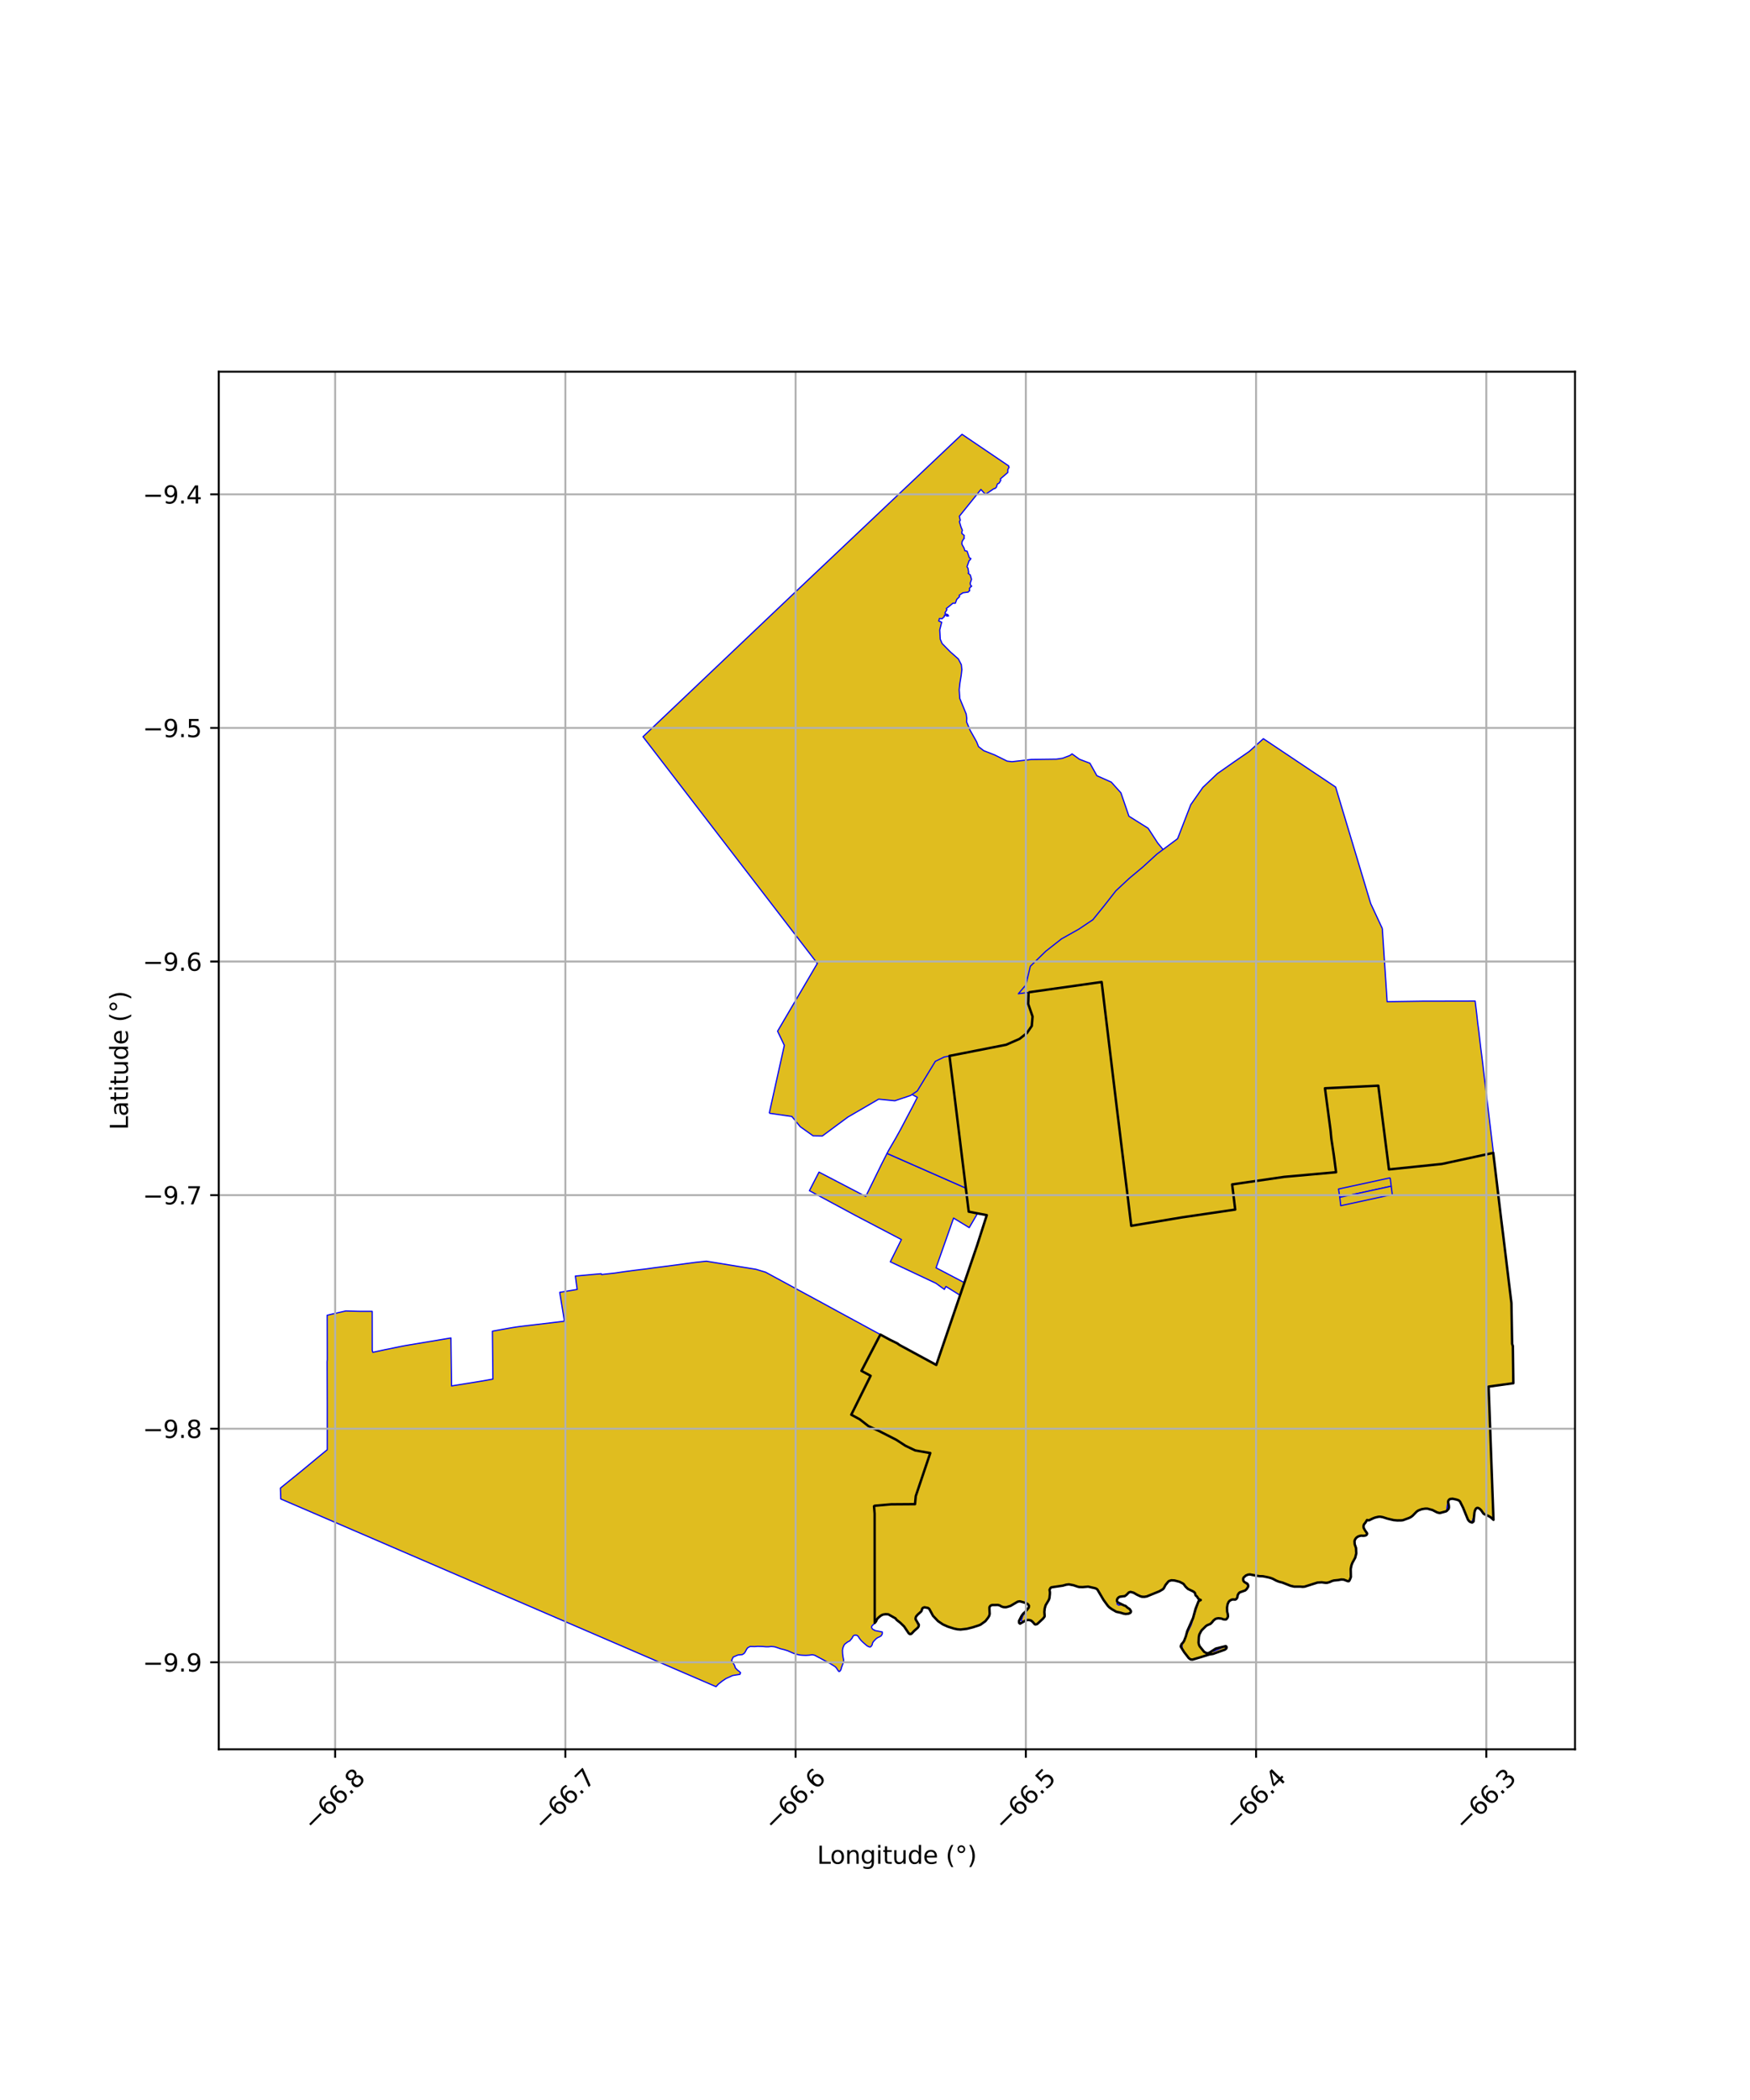 <?xml version="1.0" encoding="utf-8" standalone="no"?>
<!DOCTYPE svg PUBLIC "-//W3C//DTD SVG 1.1//EN"
  "http://www.w3.org/Graphics/SVG/1.1/DTD/svg11.dtd">
<svg xmlns:xlink="http://www.w3.org/1999/xlink" width="720pt" height="864pt" viewBox="0 0 720 864" xmlns="http://www.w3.org/2000/svg" version="1.1">
 <defs>
  <style type="text/css">*{stroke-linejoin: round; stroke-linecap: butt}</style>
 </defs>
 <g id="figure_1">
  <g id="patch_1">
   <path d="M 0 864 
L 720 864 
L 720 0 
L 0 0 
z
" style="fill: #ffffff"/>
  </g>
  <g id="axes_1">
   <g id="patch_2">
    <path d="M 90 719.711 
L 648 719.711 
L 648 152.929 
L 90 152.929 
z
" style="fill: #ffffff"/>
   </g>
   <g id="PatchCollection_1">
    <path d="M 359.645 670.769 
L 362.99 671.435 
L 363.022 672.111 
L 362.899 672.44 
L 362.554 673.017 
L 361.957 673.393 
L 361.131 673.766 
L 360.496 674.191 
L 359.494 675.219 
L 359.184 675.64 
L 358.934 676.158 
L 358.888 676.577 
L 358.561 677.172 
L 358.298 677.469 
L 357.98 677.632 
L 357.342 677.466 
L 356.726 677.139 
L 355.229 675.851 
L 354.33 674.993 
L 353.518 673.962 
L 353.158 673.341 
L 352.805 672.988 
L 352.488 672.81 
L 351.982 672.718 
L 351.464 672.805 
L 351.134 673.005 
L 350.939 673.233 
L 350.463 674.131 
L 349.949 674.686 
L 349.668 675.094 
L 348.722 675.557 
L 347.526 676.476 
L 347.204 676.98 
L 346.794 677.979 
L 346.618 678.938 
L 346.667 680.407 
L 346.882 681.955 
L 347.112 683.071 
L 347.086 683.682 
L 346.213 686.073 
L 346.007 686.886 
L 345.643 687.476 
L 345.289 687.724 
L 345.191 687.717 
L 344.963 687.531 
L 344.053 686.166 
L 343.514 685.649 
L 341.434 684.363 
L 335.18 681.015 
L 334.202 680.804 
L 332.976 680.974 
L 331.569 681.059 
L 330.452 681.024 
L 329.23 680.934 
L 327.966 680.68 
L 326.566 680.26 
L 324.044 679.156 
L 322.527 678.694 
L 321.134 678.361 
L 319.181 677.677 
L 318.468 677.506 
L 317.312 677.405 
L 316.1 677.532 
L 315.139 677.531 
L 313.643 677.402 
L 311.73 677.354 
L 310.512 677.453 
L 308.576 677.413 
L 307.592 677.968 
L 307.264 678.417 
L 306.994 678.879 
L 306.71 679.461 
L 306.359 680.001 
L 306.063 680.333 
L 306.033 680.35 
L 305.984 680.382 
L 305.387 680.748 
L 303.643 680.9 
L 302.523 681.382 
L 301.669 681.754 
L 300.984 683.148 
L 302.207 685.153 
L 302.536 686.195 
L 303.366 687.083 
L 304.152 687.68 
L 304.68 688.193 
L 304.428 688.874 
L 301.413 689.369 
L 298.682 690.605 
L 297.105 691.672 
L 295.541 692.921 
L 294.606 693.948 
L 293.477 693.461 
L 124.217 620.462 
L 115.517 616.716 
L 115.364 612.24 
L 123.886 605.335 
L 130.292 600.025 
L 134.638 596.465 
L 134.638 578.465 
L 134.582 560.197 
L 134.651 559.381 
L 134.609 541.127 
L 138.074 540.323 
L 142.248 539.358 
L 147.556 539.509 
L 153.128 539.526 
L 153.153 555.611 
L 153.41 556.385 
L 157.945 555.396 
L 165.18 553.916 
L 166.519 553.662 
L 168.53 553.316 
L 185.529 550.475 
L 185.785 570.219 
L 190.03 569.536 
L 194.271 568.849 
L 198.552 568.154 
L 202.801 567.398 
L 202.588 547.691 
L 209.799 546.39 
L 211.128 546.17 
L 212.459 545.964 
L 213.825 545.776 
L 214.508 545.691 
L 232.1 543.602 
L 232.087 542.769 
L 230.292 531.703 
L 237.478 530.505 
L 236.723 525.01 
L 247.332 524.042 
L 247.503 524.39 
L 248.734 524.24 
L 253.066 523.76 
L 256.927 523.196 
L 261.589 522.583 
L 265.849 522.069 
L 269.631 521.545 
L 273.479 521.058 
L 286.266 519.356 
L 290.601 518.894 
L 303.802 521.059 
L 310.997 522.213 
L 314.933 523.402 
L 315.139 523.499 
L 328.362 530.678 
L 332.064 532.683 
L 335.851 534.733 
L 339.845 536.905 
L 341.743 537.945 
L 343.633 538.971 
L 345.556 540.021 
L 349.324 542.063 
L 351.217 543.091 
L 354.858 545.07 
L 358.616 547.115 
L 362.278 549.093 
L 354.492 564.036 
L 358.27 566.054 
L 357.903 566.817 
L 350.308 582.062 
L 353.806 583.963 
L 357.368 586.751 
L 361.653 588.738 
L 365.338 590.613 
L 368.845 592.401 
L 372.6 594.845 
L 376.593 596.755 
L 382.808 597.837 
L 376.845 615.539 
L 376.536 618.861 
L 366.777 618.93 
L 359.909 619.528 
L 359.666 619.73 
L 359.92 622.721 
L 359.921 626.206 
L 359.919 629.671 
L 359.918 633.165 
L 359.919 636.673 
L 359.92 640.142 
L 359.917 643.574 
L 359.919 647.056 
L 359.917 650.537 
L 359.952 666.948 
L 359.953 667.755 
L 358.716 668.981 
L 358.594 669.405 
L 358.69 669.845 
L 359.022 670.274 
L 359.46 670.546 
L 359.726 670.595 
L 359.645 670.769 
" clip-path="url(#p378b30934a)" style="fill: #e0bd1f; stroke: #0000ff; stroke-width: 0.5"/>
    <path d="M 364.948 474.545 
L 397.45 488.859 
L 397.891 492.419 
L 398.228 495.166 
L 398.634 498.528 
L 402.202 499.216 
L 398.768 505.078 
L 392.33 501.155 
L 385.121 521.615 
L 396.779 527.72 
L 395.127 532.991 
L 389.188 529.292 
L 388.538 530.487 
L 385.039 527.963 
L 366.3 519.139 
L 366.516 518.716 
L 370.855 509.982 
L 352.147 500.182 
L 352.147 500.182 
L 333.016 489.883 
L 335.037 485.964 
L 336.959 482.242 
L 356.185 492.256 
L 362.719 478.937 
L 364.948 474.545 
" clip-path="url(#p378b30934a)" style="fill: #e0bd1f; stroke: #0000ff; stroke-width: 0.5"/>
    <path d="M 369.617 419.809 
L 389.84 427.412 
L 389.856 427.57 
L 390.1 429.553 
L 390.588 433.436 
L 390.961 436.431 
L 391.062 437.256 
L 391.415 440.089 
L 391.859 443.657 
L 392.176 446.167 
L 392.243 446.73 
L 392.616 449.599 
L 392.993 452.727 
L 393.415 456.037 
L 393.825 459.203 
L 394.229 462.708 
L 394.599 465.694 
L 395.015 469.063 
L 395.431 472.41 
L 395.841 475.765 
L 396.27 479.226 
L 396.698 482.696 
L 397.017 485.33 
L 397.316 487.765 
L 397.45 488.859 
L 364.948 474.545 
L 365.455 473.551 
L 368.524 468.28 
L 370.564 464.604 
L 373.409 459.183 
L 375.366 455.492 
L 377.421 451.465 
L 374.596 449.997 
L 358.361 441.552 
L 359.139 439.906 
L 364.016 430.673 
L 369.617 419.809 
" clip-path="url(#p378b30934a)" style="fill: #e0bd1f; stroke: #0000ff; stroke-width: 0.5"/>
    <path d="M 316.496 458.009 
L 322.695 430.085 
L 319.916 424.26 
L 336.276 396.372 
L 304.321 354.835 
L 264.546 303.108 
L 327.437 243.375 
L 327.632 243.191 
L 347.412 224.482 
L 360.439 212.154 
L 360.675 211.93 
L 395.809 178.692 
L 415.01 191.7 
L 415.011 191.699 
L 414.94 191.798 
L 415.175 192.229 
L 414.631 193.198 
L 414.637 194.391 
L 411.592 197.028 
L 411.749 197.601 
L 411.067 198.767 
L 410.364 199.112 
L 409.92 200.495 
L 409.418 200.95 
L 408.824 201.115 
L 405.438 203.406 
L 405.27 203.221 
L 403.577 201.383 
L 396.123 210.643 
L 394.701 212.411 
L 395.093 214.046 
L 394.721 214.592 
L 395.373 216.772 
L 395.956 218.22 
L 395.767 218.658 
L 395.713 219.464 
L 396.732 220.32 
L 396.635 221.092 
L 396.745 221.474 
L 396.407 221.813 
L 395.827 222.826 
L 395.737 223.854 
L 396.669 225.578 
L 396.967 226.571 
L 397.88 226.771 
L 398.82 229.479 
L 399.453 229.819 
L 399.148 230.339 
L 398.76 230.601 
L 397.832 233.176 
L 398.253 233.783 
L 398.553 235.545 
L 398.319 235.833 
L 399.204 236.564 
L 399.707 238.334 
L 399.187 239.921 
L 399.294 240.698 
L 399.777 241.174 
L 399.145 241.674 
L 398.843 242.213 
L 398.963 243.089 
L 398.664 243.186 
L 398.381 243.596 
L 396.176 243.897 
L 394.654 244.907 
L 394.786 245.467 
L 393.643 246.604 
L 393.049 248.19 
L 392.09 248.157 
L 389.332 250.392 
L 389.58 250.815 
L 388.823 252.101 
L 388.908 252.543 
L 389.898 252.856 
L 390.262 253.405 
L 389.565 253.495 
L 389.255 253.217 
L 388.598 253.056 
L 388.474 253.81 
L 388.133 253.98 
L 387.667 254.542 
L 386.514 254.466 
L 386.238 255.492 
L 387.44 255.986 
L 386.643 259.153 
L 386.852 262.976 
L 387.593 264.746 
L 390.974 268.18 
L 394.305 271.124 
L 395.522 273.472 
L 395.733 275.52 
L 395.476 277.817 
L 394.952 281.003 
L 394.648 283.793 
L 394.893 287.382 
L 397.519 293.768 
L 397.747 295.485 
L 397.673 296.998 
L 399.142 300.468 
L 401.809 305.212 
L 402.588 307.175 
L 404.724 308.843 
L 409.239 310.607 
L 414.355 313.138 
L 416.367 313.38 
L 424.375 312.466 
L 434.711 312.334 
L 437.144 311.973 
L 440.166 310.839 
L 441.068 310.176 
L 444.171 312.407 
L 448.419 314.01 
L 451.296 319.152 
L 457.208 321.785 
L 461.169 326.179 
L 464.475 335.814 
L 472.369 340.76 
L 476.329 346.856 
L 480.058 351.356 
L 476.604 354.314 
L 467.031 359.666 
L 460.017 368.519 
L 455.613 375.768 
L 434.14 391.24 
L 425.888 398.254 
L 423.4 404.697 
L 423.111 413.06 
L 424.897 418.239 
L 424.576 422.114 
L 422.586 425.033 
L 419.545 427.432 
L 414.055 429.848 
L 388.481 434.876 
L 384.822 436.662 
L 377.392 448.862 
L 374.608 450.731 
L 368.155 452.889 
L 361.506 452.233 
L 348.795 459.629 
L 338.359 467.361 
L 334.512 467.301 
L 329.241 463.553 
L 325.802 459.353 
L 316.496 458.009 
" clip-path="url(#p378b30934a)" style="fill: #e0bd1f; stroke: #0000ff; stroke-width: 0.5"/>
    <path d="M 605.844 625.655 
L 605.155 626.266 
L 604.974 626.212 
L 604.419 625.826 
L 603.937 625.18 
L 603.052 622.876 
L 601.948 620.302 
L 600.685 617.785 
L 600.275 617.382 
L 599.909 617.186 
L 598.881 616.876 
L 597.592 616.625 
L 596.914 616.635 
L 596.531 616.747 
L 596.102 617.121 
L 595.847 617.568 
L 595.79 618.057 
L 595.865 618.377 
L 595.584 618.531 
L 595.191 621.402 
L 595.002 621.755 
L 594.817 621.846 
L 592.89 622.44 
L 592.365 622.509 
L 591.677 622.401 
L 591.287 622.26 
L 589.371 621.275 
L 587.292 620.703 
L 586.43 620.691 
L 584.985 620.917 
L 584.22 621.151 
L 583.61 621.425 
L 582.881 621.894 
L 581.227 623.592 
L 580.563 624.105 
L 579.801 624.509 
L 577.923 625.251 
L 577.219 625.448 
L 576.348 625.544 
L 574.834 625.546 
L 573.336 625.408 
L 570.812 624.808 
L 568.877 624.19 
L 567.891 624.023 
L 567.18 624.036 
L 565.756 624.366 
L 564.99 624.66 
L 563.212 625.511 
L 562.437 625.383 
L 561.772 626.454 
L 561.165 627.2 
L 560.981 627.842 
L 561.04 628.589 
L 561.573 629.581 
L 562.188 630.36 
L 562.45 630.825 
L 562.464 631.111 
L 562.206 631.544 
L 561.67 631.796 
L 560.841 631.878 
L 560.081 631.807 
L 559.405 631.932 
L 558.705 632.191 
L 558.095 632.621 
L 557.74 633.027 
L 557.408 633.641 
L 557.285 634.104 
L 557.265 634.876 
L 557.36 635.34 
L 557.66 636.061 
L 557.897 636.886 
L 558.038 638.296 
L 558.048 638.695 
L 558.016 639.087 
L 557.575 640.87 
L 556.398 643.026 
L 556.011 644.051 
L 555.724 645.528 
L 555.787 648.832 
L 555.339 649.978 
L 555.009 650.513 
L 554.564 650.558 
L 553.449 650.07 
L 552.849 649.905 
L 551.807 649.857 
L 550.592 650.079 
L 548.771 650.263 
L 548.026 650.476 
L 547.018 650.92 
L 546.05 651.2 
L 545.219 651.197 
L 543.81 651.013 
L 542.709 651.031 
L 542.069 651.111 
L 538.398 652.262 
L 538.172 652.376 
L 535.207 652.797 
L 535.048 652.783 
L 532.715 652.783 
L 529.462 651.845 
L 527.663 651.127 
L 526.253 650.767 
L 525.148 650.342 
L 523.668 649.561 
L 522.78 649.222 
L 521.704 648.945 
L 519.62 648.529 
L 518.189 648.478 
L 516.833 648.295 
L 514.907 647.838 
L 514.245 647.759 
L 513.423 647.865 
L 512.608 648.2 
L 511.856 648.784 
L 511.665 649.042 
L 511.485 649.514 
L 511.506 650.199 
L 511.687 650.597 
L 512.095 650.97 
L 512.585 651.216 
L 512.81 651.695 
L 513.544 652.31 
L 513.537 652.797 
L 512.928 653.774 
L 512.307 654.348 
L 510.643 654.854 
L 510.124 655.128 
L 509.648 655.53 
L 509.237 656.269 
L 509.057 657.277 
L 508.691 657.841 
L 508.277 658.106 
L 507.183 658.067 
L 506.641 658.187 
L 505.895 658.627 
L 505.489 659.087 
L 505.078 660.003 
L 504.873 660.817 
L 504.831 661.389 
L 504.88 663.075 
L 505.147 664.028 
L 505.238 665.04 
L 505.052 665.574 
L 504.725 666.082 
L 504.532 666.231 
L 504.27 666.305 
L 503.456 666.272 
L 502.487 665.922 
L 501.311 665.793 
L 500.577 665.899 
L 499.963 666.14 
L 499.211 666.775 
L 498.691 667.444 
L 498.047 668.089 
L 496.615 668.694 
L 496.104 669.062 
L 495.25 669.854 
L 494.506 670.64 
L 494.179 671.08 
L 493.552 672.181 
L 493.437 672.497 
L 493.231 673.554 
L 493.11 675.267 
L 493.113 675.831 
L 493.27 676.633 
L 493.601 677.358 
L 494.52 678.492 
L 495.072 679.289 
L 495.407 679.6 
L 495.968 679.959 
L 496.395 680.127 
L 496.73 680.168 
L 497.488 680.021 
L 498.329 679.484 
L 499.466 679.32 
L 503.253 677.707 
L 504.308 677.644 
L 504.673 677.852 
L 504.485 678.311 
L 504.216 678.573 
L 503.933 678.726 
L 501.038 679.725 
L 499.765 680.27 
L 499.043 680.467 
L 497.627 680.676 
L 494.762 681.485 
L 494.07 681.79 
L 492.849 682.151 
L 492.17 682.43 
L 490.644 682.798 
L 489.834 682.734 
L 489.355 682.444 
L 488.528 681.454 
L 487.192 679.726 
L 486.951 679.362 
L 486.389 678.229 
L 486.31 676.234 
L 486.716 675.801 
L 487.168 675.114 
L 487.895 673.22 
L 488.031 672.722 
L 490.071 668.579 
L 493.182 658.744 
L 494.026 658.292 
L 493.182 657.921 
L 492.604 656.961 
L 492.365 656.727 
L 492.127 656.591 
L 492.104 656.546 
L 491.948 656.393 
L 491.834 656.21 
L 491.692 655.491 
L 491.286 655.009 
L 490.671 654.648 
L 489.286 654.055 
L 488.758 653.733 
L 488.258 653.314 
L 487.73 652.748 
L 487.014 651.763 
L 486.526 651.408 
L 485.281 650.782 
L 483.21 650.248 
L 481.952 650.182 
L 481.363 650.291 
L 480.987 650.46 
L 480.634 650.751 
L 479.896 651.572 
L 479.526 652.114 
L 479.236 652.769 
L 478.801 653.497 
L 478.351 653.919 
L 477.03 654.69 
L 472.41 656.647 
L 472.107 656.733 
L 470.554 656.94 
L 468.856 656.604 
L 467.845 656.14 
L 466.368 655.275 
L 465.631 655.033 
L 465.125 654.958 
L 464.763 655.021 
L 464.419 655.192 
L 463.502 656.145 
L 462.79 656.678 
L 460.744 656.933 
L 460.297 657.163 
L 459.839 657.602 
L 459.594 658.07 
L 459.533 658.65 
L 459.71 659.063 
L 459.833 659.16 
L 459.528 659.876 
L 460.259 660.413 
L 461.722 660.182 
L 462.525 660.548 
L 462.693 660.603 
L 463.728 661.295 
L 463.883 661.434 
L 464.759 661.989 
L 465.283 662.794 
L 465.306 663.181 
L 465.015 663.603 
L 464.28 663.925 
L 463.628 664.047 
L 463.092 664.036 
L 462.242 663.885 
L 461.004 663.501 
L 459.261 663.122 
L 457.395 662.034 
L 456.361 661.273 
L 455.769 660.648 
L 454.051 658.3 
L 453.284 656.941 
L 452.809 655.925 
L 452.082 654.691 
L 451.497 653.971 
L 450.997 653.602 
L 450.565 653.442 
L 447.676 652.779 
L 445.479 652.978 
L 444.049 652.947 
L 443.461 652.818 
L 441.645 652.205 
L 439.791 651.853 
L 438.719 651.973 
L 437.306 652.374 
L 436.109 652.55 
L 434.503 652.677 
L 433.283 652.886 
L 432.564 653.067 
L 432.216 653.327 
L 431.88 653.831 
L 431.807 654.075 
L 431.971 655.038 
L 431.964 655.785 
L 431.772 657.522 
L 431.484 658.298 
L 430.992 659.145 
L 430.508 659.796 
L 430.194 660.461 
L 429.822 661.797 
L 429.683 663.197 
L 429.79 664.144 
L 429.792 664.902 
L 429.726 665.166 
L 429.13 665.953 
L 427.994 666.988 
L 427.087 667.953 
L 426.754 668.157 
L 426.115 668.357 
L 425.837 668.316 
L 425.623 668.164 
L 425.002 667.421 
L 424.346 666.835 
L 423.935 666.65 
L 423.29 666.516 
L 422.691 666.528 
L 421.905 666.746 
L 420.882 667.335 
L 420.165 666.707 
L 420.874 664.67 
L 422.906 662.129 
L 422.924 661.917 
L 422.929 661.91 
L 423.264 661.38 
L 423.391 660.886 
L 423.351 660.628 
L 423.173 660.302 
L 422.947 660.06 
L 422.555 659.798 
L 421.434 659.337 
L 419.616 658.829 
L 418.739 658.956 
L 416.357 660.409 
L 415.731 660.726 
L 414.968 661.016 
L 414.158 661.212 
L 413.602 661.264 
L 412.799 661.211 
L 411.936 660.91 
L 411.303 660.515 
L 410.61 660.332 
L 408.317 660.341 
L 407.815 660.464 
L 407.385 660.764 
L 407.089 661.254 
L 407.074 661.836 
L 407.232 663.479 
L 407.179 664.034 
L 406.978 664.824 
L 406.502 665.617 
L 405.408 667.005 
L 403.466 668.406 
L 402.627 668.753 
L 400.256 669.518 
L 397.802 670.134 
L 395.182 670.437 
L 393.885 670.335 
L 392.454 670.03 
L 390.005 669.257 
L 388.095 668.405 
L 386.381 667.281 
L 385.946 666.987 
L 385.012 666.01 
L 384.563 665.643 
L 383.87 664.803 
L 383.439 663.959 
L 383.185 663.23 
L 382.325 661.945 
L 381.837 661.567 
L 381.056 661.365 
L 380.33 661.284 
L 379.992 661.371 
L 379.67 661.551 
L 379.365 661.953 
L 379.196 662.684 
L 378.958 663.038 
L 377.51 664.345 
L 376.885 665.116 
L 376.698 665.697 
L 376.705 666.231 
L 377.328 667.264 
L 377.221 667.382 
L 377.966 669.091 
L 377.964 669.113 
L 377.586 669.706 
L 376.135 670.973 
L 375.366 671.893 
L 375.008 672.158 
L 374.594 672.312 
L 374.352 672.282 
L 373.89 671.976 
L 373.849 671.943 
L 371.964 669.158 
L 370.406 667.649 
L 368.898 666.473 
L 368.429 665.847 
L 368.175 665.697 
L 367.839 665.613 
L 367.098 665.113 
L 365.472 664.181 
L 364.341 664.119 
L 363.386 664.263 
L 362.863 664.458 
L 362.255 664.828 
L 361.342 665.598 
L 360.774 666.249 
L 360.45 667.039 
L 359.881 667.741 
L 359.879 666.934 
L 359.845 650.523 
L 359.847 647.042 
L 359.844 643.56 
L 359.848 640.129 
L 359.847 636.659 
L 359.846 633.151 
L 359.847 629.657 
L 359.849 626.192 
L 359.848 622.707 
L 359.594 619.716 
L 359.837 619.514 
L 366.705 618.916 
L 376.464 618.848 
L 376.773 615.526 
L 382.736 597.823 
L 376.521 596.741 
L 372.528 594.831 
L 368.773 592.387 
L 365.266 590.599 
L 361.581 588.724 
L 357.296 586.737 
L 353.734 583.949 
L 350.236 582.049 
L 357.831 566.803 
L 358.198 566.04 
L 354.42 564.022 
L 362.206 549.079 
L 366.004 551.144 
L 369.113 552.667 
L 370.108 553.376 
L 373.859 555.412 
L 377.641 557.466 
L 381.64 559.539 
L 385.211 561.573 
L 390.718 545.395 
L 393.243 538.011 
L 394.798 533.536 
L 395.055 532.976 
L 396.707 527.707 
L 398.392 523.008 
L 400.09 518.187 
L 401.992 512.436 
L 404.37 504.826 
L 405.987 499.948 
L 402.13 499.202 
L 398.562 498.514 
L 398.156 495.152 
L 397.82 492.404 
L 397.378 488.845 
L 397.244 487.752 
L 396.944 485.316 
L 396.626 482.683 
L 396.198 479.212 
L 395.769 475.751 
L 395.359 472.396 
L 394.943 469.049 
L 394.527 465.68 
L 394.157 462.695 
L 393.752 459.189 
L 393.342 456.023 
L 392.921 452.712 
L 392.545 449.585 
L 392.17 446.716 
L 392.104 446.153 
L 391.787 443.643 
L 391.343 440.075 
L 390.99 437.242 
L 390.889 436.418 
L 390.64 434.423 
L 413.984 429.834 
L 419.473 427.418 
L 422.515 425.019 
L 424.504 422.1 
L 424.825 418.225 
L 423.039 413.046 
L 423.205 408.259 
L 427.498 407.673 
L 431.696 407.046 
L 436.005 406.45 
L 440.226 405.845 
L 444.557 405.264 
L 448.779 404.657 
L 453.011 404.059 
L 453.246 404.028 
L 455.278 421.126 
L 455.661 424.068 
L 456.143 428.381 
L 456.669 432.689 
L 457.226 437.002 
L 457.717 441.348 
L 458.198 445.617 
L 458.67 449.115 
L 459.098 452.577 
L 459.518 456.03 
L 459.952 459.481 
L 460.786 466.367 
L 461.212 469.844 
L 461.635 473.302 
L 462.11 476.711 
L 462.478 480.169 
L 462.912 483.632 
L 463.329 487.087 
L 464.151 494.01 
L 465.017 500.91 
L 465.431 504.336 
L 486.545 500.825 
L 507.943 497.698 
L 508.204 497.653 
L 507.782 494.204 
L 507.361 490.756 
L 506.938 487.306 
L 528.321 484.202 
L 549.46 482.321 
L 549.698 482.288 
L 549.235 478.805 
L 548.781 475.36 
L 547.756 468.509 
L 547.427 465.072 
L 546.443 457.764 
L 546.009 454.435 
L 545.554 451.104 
L 545.127 447.748 
L 567.071 446.685 
L 567.513 450.121 
L 567.955 453.56 
L 568.392 456.987 
L 568.835 460.442 
L 569.272 463.875 
L 569.712 467.306 
L 570.147 470.739 
L 570.58 474.16 
L 571.025 477.689 
L 571.458 481.136 
L 593 478.947 
L 593.254 478.883 
L 614.368 474.336 
L 614.791 477.77 
L 615.571 484.418 
L 616.397 491.328 
L 616.811 494.777 
L 617.224 498.223 
L 617.636 501.669 
L 618.054 505.465 
L 618.499 508.563 
L 618.922 511.997 
L 620.125 522.276 
L 620.534 525.585 
L 620.977 529.042 
L 621.443 532.691 
L 621.845 536.147 
L 622.135 552.9 
L 622.434 553.821 
L 622.636 569.092 
L 614.602 570.132 
L 612.466 570.489 
L 614.44 624.81 
L 614.458 625.292 
L 613.326 624.267 
L 612.461 623.754 
L 610.842 623.084 
L 610.52 622.889 
L 610.259 622.613 
L 609.39 621.364 
L 608.782 620.759 
L 608.125 620.402 
L 607.697 620.413 
L 607.316 620.632 
L 607.069 620.982 
L 606.803 621.607 
L 606.612 622.432 
L 606.562 622.943 
L 605.844 625.655 
" clip-path="url(#p378b30934a)" style="fill: #e0bd1f; stroke: #0000ff; stroke-width: 0.5"/>
    <path d="M 568.724 382.021 
L 570.713 412.131 
L 584.827 411.91 
L 585.097 411.906 
L 606.918 411.864 
L 607.141 413.647 
L 607.596 417.425 
L 607.961 420.896 
L 608.427 424.33 
L 608.832 427.778 
L 609.236 431.265 
L 609.677 434.676 
L 610.104 438.199 
L 610.507 441.713 
L 614.44 474.35 
L 593.325 478.897 
L 593.071 478.961 
L 571.53 481.15 
L 571.096 477.702 
L 570.652 474.174 
L 570.219 470.753 
L 569.783 467.32 
L 569.344 463.889 
L 568.907 460.456 
L 568.464 457 
L 568.027 453.575 
L 567.585 450.135 
L 567.143 446.699 
L 545.199 447.762 
L 545.626 451.118 
L 546.081 454.449 
L 546.515 457.778 
L 547.499 465.086 
L 547.828 468.523 
L 548.853 475.373 
L 549.307 478.819 
L 549.77 482.302 
L 549.532 482.335 
L 528.393 484.216 
L 507.01 487.32 
L 507.433 490.769 
L 507.854 494.218 
L 508.276 497.667 
L 508.015 497.712 
L 486.617 500.839 
L 465.503 504.35 
L 465.089 500.924 
L 464.223 494.024 
L 463.401 487.101 
L 462.984 483.646 
L 462.55 480.183 
L 462.182 476.725 
L 461.707 473.316 
L 461.284 469.858 
L 460.858 466.38 
L 460.024 459.495 
L 459.59 456.044 
L 459.17 452.591 
L 458.742 449.129 
L 458.27 445.631 
L 457.789 441.362 
L 457.298 437.016 
L 456.741 432.703 
L 456.215 428.395 
L 455.733 424.082 
L 455.35 421.14 
L 453.318 404.042 
L 453.083 404.073 
L 448.851 404.671 
L 444.629 405.278 
L 440.298 405.859 
L 436.077 406.464 
L 431.768 407.06 
L 427.57 407.687 
L 418.979 408.86 
L 422.057 405.259 
L 423.912 397.543 
L 430.25 391.375 
L 436.733 386.281 
L 443.834 382.294 
L 449.64 378.399 
L 454.186 372.795 
L 459.102 366.505 
L 464.595 361.388 
L 470.299 356.621 
L 476.036 351.361 
L 484.498 345.054 
L 489.921 331.052 
L 494.891 323.953 
L 500.894 318.258 
L 507.681 313.5 
L 513.996 309.146 
L 519.784 303.923 
L 549.514 323.816 
L 563.938 371.74 
L 568.724 382.021 
" clip-path="url(#p378b30934a)" style="fill: #e0bd1f; stroke: #0000ff; stroke-width: 0.5"/>
    <path d="M 571.96 484.588 
L 572.393 488.029 
L 551.232 492.625 
L 550.697 489.198 
L 571.96 484.588 
" clip-path="url(#p378b30934a)" style="fill: #e0bd1f; stroke: #0000ff; stroke-width: 0.5"/>
    <path d="M 572.393 488.029 
L 572.825 491.475 
L 551.614 496.067 
L 551.232 492.625 
L 572.393 488.029 
" clip-path="url(#p378b30934a)" style="fill: #e0bd1f; stroke: #0000ff; stroke-width: 0.5"/>
   </g>
   <g id="PatchCollection_2">
    <path d="M 423.205 408.259 
L 448.779 404.657 
L 453.246 404.028 
L 459.518 456.03 
L 463.329 487.087 
L 465.431 504.336 
L 486.545 500.825 
L 508.204 497.653 
L 506.938 487.306 
L 528.321 484.202 
L 549.698 482.288 
L 548.781 475.36 
L 547.756 468.509 
L 547.427 465.072 
L 545.127 447.748 
L 567.071 446.685 
L 571.458 481.136 
L 593.254 478.883 
L 614.368 474.336 
L 617.636 501.669 
L 618.499 508.563 
L 621.845 536.147 
L 622.135 552.9 
L 622.434 553.821 
L 622.636 569.092 
L 612.466 570.489 
L 614.458 625.292 
L 613.326 624.267 
L 612.461 623.754 
L 610.52 622.889 
L 610.259 622.613 
L 609.39 621.364 
L 608.782 620.759 
L 608.125 620.402 
L 607.697 620.413 
L 607.316 620.632 
L 607.069 620.982 
L 606.803 621.607 
L 606.612 622.432 
L 606.275 625.924 
L 606.038 626.193 
L 605.67 626.417 
L 604.974 626.212 
L 604.419 625.826 
L 603.937 625.18 
L 601.948 620.302 
L 600.685 617.785 
L 600.275 617.382 
L 599.909 617.186 
L 598.881 616.876 
L 597.592 616.625 
L 596.531 616.747 
L 596.102 617.121 
L 595.847 617.568 
L 595.79 618.057 
L 596.078 619.276 
L 596.143 620.156 
L 595.987 620.803 
L 595.179 621.667 
L 594.817 621.846 
L 592.365 622.509 
L 591.287 622.26 
L 589.371 621.275 
L 587.292 620.703 
L 586.43 620.691 
L 584.985 620.917 
L 583.61 621.425 
L 582.881 621.894 
L 581.227 623.592 
L 580.563 624.105 
L 579.801 624.509 
L 577.219 625.448 
L 576.348 625.544 
L 574.834 625.546 
L 573.336 625.408 
L 570.812 624.808 
L 568.877 624.19 
L 567.891 624.023 
L 567.18 624.036 
L 565.756 624.366 
L 564.99 624.66 
L 563.212 625.511 
L 562.437 625.383 
L 561.772 626.454 
L 561.165 627.2 
L 560.981 627.842 
L 561.04 628.589 
L 561.573 629.581 
L 562.45 630.825 
L 562.464 631.111 
L 562.206 631.544 
L 561.67 631.796 
L 560.841 631.878 
L 560.081 631.807 
L 559.405 631.932 
L 558.705 632.191 
L 558.095 632.621 
L 557.74 633.027 
L 557.408 633.641 
L 557.285 634.104 
L 557.36 635.34 
L 557.897 636.886 
L 558.016 639.087 
L 557.575 640.87 
L 556.398 643.026 
L 556.011 644.051 
L 555.724 645.528 
L 555.787 648.832 
L 555.339 649.978 
L 555.009 650.513 
L 554.564 650.558 
L 552.849 649.905 
L 551.807 649.857 
L 550.592 650.079 
L 548.771 650.263 
L 548.026 650.476 
L 547.018 650.92 
L 546.05 651.2 
L 545.219 651.197 
L 543.81 651.013 
L 542.069 651.111 
L 536.791 652.789 
L 535.937 652.863 
L 535.048 652.783 
L 532.465 652.783 
L 530.966 652.444 
L 527.663 651.127 
L 526.253 650.767 
L 525.148 650.342 
L 523.668 649.561 
L 522.78 649.222 
L 521.704 648.945 
L 519.62 648.529 
L 518.189 648.478 
L 516.833 648.295 
L 514.245 647.759 
L 513.423 647.865 
L 512.608 648.2 
L 511.665 649.042 
L 511.485 649.514 
L 511.506 650.199 
L 511.687 650.597 
L 512.095 650.97 
L 513.256 651.613 
L 513.545 652.224 
L 513.537 652.797 
L 512.928 653.774 
L 512.307 654.348 
L 510.124 655.128 
L 509.648 655.53 
L 509.237 656.269 
L 509.057 657.277 
L 508.691 657.841 
L 508.277 658.106 
L 507.183 658.067 
L 506.641 658.187 
L 505.895 658.627 
L 505.489 659.087 
L 505.078 660.003 
L 504.831 661.389 
L 504.88 663.075 
L 505.147 664.028 
L 505.238 665.04 
L 505.052 665.574 
L 504.532 666.231 
L 504.27 666.305 
L 503.456 666.272 
L 502.487 665.922 
L 501.311 665.793 
L 500.577 665.899 
L 499.963 666.14 
L 499.211 666.775 
L 498.691 667.444 
L 498.047 668.089 
L 496.615 668.694 
L 496.104 669.062 
L 494.506 670.64 
L 494.179 671.08 
L 493.437 672.497 
L 493.231 673.554 
L 493.113 675.831 
L 493.27 676.633 
L 493.601 677.358 
L 495.407 679.6 
L 496.395 680.127 
L 496.73 680.168 
L 497.488 680.021 
L 500.219 678.264 
L 504.33 677.255 
L 504.626 677.541 
L 504.674 677.851 
L 504.485 678.311 
L 503.933 678.726 
L 499.043 680.467 
L 497.627 680.676 
L 494.07 681.79 
L 490.644 682.798 
L 489.834 682.734 
L 489.094 682.186 
L 487.192 679.726 
L 485.829 677.557 
L 485.795 677.263 
L 486.141 676.414 
L 486.716 675.801 
L 487.168 675.114 
L 487.895 673.22 
L 488.481 671.07 
L 490.856 665.696 
L 491.887 661.908 
L 493.13 658.772 
L 494.026 658.292 
L 493.182 657.921 
L 492.365 656.727 
L 492.04 656.541 
L 491.834 656.21 
L 491.692 655.491 
L 491.286 655.009 
L 490.671 654.648 
L 488.758 653.733 
L 487.73 652.748 
L 487.014 651.763 
L 486.526 651.408 
L 485.281 650.782 
L 483.21 650.248 
L 481.952 650.182 
L 480.987 650.46 
L 480.634 650.751 
L 479.526 652.114 
L 478.801 653.497 
L 478.351 653.919 
L 477.03 654.69 
L 471.812 656.817 
L 470.769 656.984 
L 469.783 656.94 
L 469.198 656.761 
L 467.845 656.14 
L 466.368 655.275 
L 465.125 654.958 
L 464.419 655.192 
L 463.502 656.145 
L 462.79 656.678 
L 460.744 656.933 
L 460.297 657.163 
L 459.839 657.602 
L 459.594 658.07 
L 459.533 658.65 
L 459.71 659.063 
L 460.089 659.363 
L 462.525 660.548 
L 463.109 660.738 
L 463.883 661.434 
L 464.759 661.989 
L 465.283 662.794 
L 465.306 663.181 
L 465.015 663.603 
L 464.28 663.925 
L 463.092 664.036 
L 462.242 663.885 
L 461.004 663.501 
L 459.261 663.122 
L 457.395 662.034 
L 456.361 661.273 
L 455.769 660.648 
L 454.051 658.3 
L 451.497 653.971 
L 450.997 653.602 
L 450.565 653.442 
L 447.676 652.779 
L 445.479 652.978 
L 444.049 652.947 
L 443.461 652.818 
L 441.645 652.205 
L 439.791 651.853 
L 438.719 651.973 
L 437.306 652.374 
L 432.564 653.067 
L 432.216 653.327 
L 431.807 654.075 
L 431.971 655.038 
L 431.964 655.785 
L 431.772 657.522 
L 431.484 658.298 
L 430.194 660.461 
L 429.822 661.797 
L 429.683 663.197 
L 429.792 664.902 
L 429.726 665.166 
L 429.13 665.953 
L 426.754 668.157 
L 426.115 668.357 
L 425.837 668.316 
L 425.623 668.164 
L 425.002 667.421 
L 424.346 666.835 
L 423.935 666.65 
L 423.29 666.516 
L 422.691 666.528 
L 421.905 666.746 
L 419.678 668.029 
L 419.308 667.719 
L 419.256 666.901 
L 420.31 664.801 
L 420.962 663.905 
L 421.779 663.209 
L 423.264 661.38 
L 423.351 660.628 
L 422.947 660.06 
L 422.555 659.798 
L 421.434 659.337 
L 419.616 658.829 
L 418.739 658.956 
L 415.731 660.726 
L 414.158 661.212 
L 413.602 661.264 
L 412.799 661.211 
L 411.936 660.91 
L 411.303 660.515 
L 410.61 660.332 
L 408.317 660.341 
L 407.815 660.464 
L 407.385 660.764 
L 407.089 661.254 
L 407.074 661.836 
L 407.179 664.034 
L 406.978 664.824 
L 406.502 665.617 
L 405.408 667.005 
L 403.466 668.406 
L 402.627 668.753 
L 400.256 669.518 
L 397.802 670.134 
L 395.182 670.437 
L 393.885 670.335 
L 392.454 670.03 
L 390.005 669.257 
L 387.945 668.338 
L 385.946 666.987 
L 383.87 664.803 
L 382.325 661.945 
L 381.837 661.567 
L 380.33 661.284 
L 379.67 661.551 
L 379.365 661.953 
L 379.196 662.684 
L 378.958 663.038 
L 377.51 664.345 
L 376.885 665.116 
L 376.698 665.697 
L 376.705 666.231 
L 378.035 668.438 
L 377.964 669.113 
L 377.586 669.706 
L 376.135 670.973 
L 375.008 672.158 
L 374.594 672.312 
L 374.258 672.271 
L 373.849 671.943 
L 371.964 669.158 
L 370.406 667.649 
L 368.898 666.473 
L 368.429 665.847 
L 365.472 664.181 
L 364.341 664.119 
L 363.386 664.263 
L 362.863 664.458 
L 362.255 664.828 
L 361.342 665.598 
L 360.774 666.249 
L 360.45 667.039 
L 359.881 667.741 
L 359.848 622.707 
L 359.594 619.716 
L 359.837 619.514 
L 366.705 618.916 
L 376.464 618.848 
L 376.773 615.526 
L 382.736 597.823 
L 376.521 596.741 
L 372.528 594.831 
L 368.773 592.387 
L 361.581 588.724 
L 357.296 586.737 
L 353.734 583.949 
L 350.236 582.049 
L 358.198 566.04 
L 354.42 564.022 
L 362.206 549.079 
L 366.004 551.144 
L 369.113 552.667 
L 370.108 553.376 
L 385.211 561.573 
L 401.992 512.436 
L 405.987 499.948 
L 398.562 498.514 
L 392.545 449.585 
L 390.64 434.423 
L 413.984 429.834 
L 419.473 427.418 
L 422.515 425.019 
L 424.504 422.1 
L 424.825 418.225 
L 423.039 413.046 
L 423.205 408.259 
L 423.205 408.259 
" clip-path="url(#p378b30934a)" style="fill: none; stroke: #000000"/>
   </g>
   <g id="matplotlib.axis_1">
    <g id="xtick_1">
     <g id="line2d_1">
      <path d="M 137.895 719.711 
L 137.895 152.929 
" clip-path="url(#p378b30934a)" style="fill: none; stroke: #b0b0b0; stroke-width: 0.8; stroke-linecap: square"/>
     </g>
     <g id="line2d_2">
      <defs>
       <path id="mda3a9b38bc" d="M 0 0 
L 0 3.5 
" style="stroke: #000000; stroke-width: 0.8"/>
      </defs>
      <g>
       <use xlink:href="#mda3a9b38bc" x="137.895" y="719.711" style="stroke: #000000; stroke-width: 0.8"/>
      </g>
     </g>
     <g id="text_1">
      <!-- −66.8 -->
      <g transform="translate(129.012 753.753) rotate(-45) scale(0.1 -0.1)">
       <defs>
        <path id="DejaVuSans-2212" d="M 678 2272 
L 4684 2272 
L 4684 1741 
L 678 1741 
L 678 2272 
z
" transform="scale(0.016)"/>
        <path id="DejaVuSans-36" d="M 2113 2584 
Q 1688 2584 1439 2293 
Q 1191 2003 1191 1497 
Q 1191 994 1439 701 
Q 1688 409 2113 409 
Q 2538 409 2786 701 
Q 3034 994 3034 1497 
Q 3034 2003 2786 2293 
Q 2538 2584 2113 2584 
z
M 3366 4563 
L 3366 3988 
Q 3128 4100 2886 4159 
Q 2644 4219 2406 4219 
Q 1781 4219 1451 3797 
Q 1122 3375 1075 2522 
Q 1259 2794 1537 2939 
Q 1816 3084 2150 3084 
Q 2853 3084 3261 2657 
Q 3669 2231 3669 1497 
Q 3669 778 3244 343 
Q 2819 -91 2113 -91 
Q 1303 -91 875 529 
Q 447 1150 447 2328 
Q 447 3434 972 4092 
Q 1497 4750 2381 4750 
Q 2619 4750 2861 4703 
Q 3103 4656 3366 4563 
z
" transform="scale(0.016)"/>
        <path id="DejaVuSans-2e" d="M 684 794 
L 1344 794 
L 1344 0 
L 684 0 
L 684 794 
z
" transform="scale(0.016)"/>
        <path id="DejaVuSans-38" d="M 2034 2216 
Q 1584 2216 1326 1975 
Q 1069 1734 1069 1313 
Q 1069 891 1326 650 
Q 1584 409 2034 409 
Q 2484 409 2743 651 
Q 3003 894 3003 1313 
Q 3003 1734 2745 1975 
Q 2488 2216 2034 2216 
z
M 1403 2484 
Q 997 2584 770 2862 
Q 544 3141 544 3541 
Q 544 4100 942 4425 
Q 1341 4750 2034 4750 
Q 2731 4750 3128 4425 
Q 3525 4100 3525 3541 
Q 3525 3141 3298 2862 
Q 3072 2584 2669 2484 
Q 3125 2378 3379 2068 
Q 3634 1759 3634 1313 
Q 3634 634 3220 271 
Q 2806 -91 2034 -91 
Q 1263 -91 848 271 
Q 434 634 434 1313 
Q 434 1759 690 2068 
Q 947 2378 1403 2484 
z
M 1172 3481 
Q 1172 3119 1398 2916 
Q 1625 2713 2034 2713 
Q 2441 2713 2670 2916 
Q 2900 3119 2900 3481 
Q 2900 3844 2670 4047 
Q 2441 4250 2034 4250 
Q 1625 4250 1398 4047 
Q 1172 3844 1172 3481 
z
" transform="scale(0.016)"/>
       </defs>
       <use xlink:href="#DejaVuSans-2212"/>
       <use xlink:href="#DejaVuSans-36" transform="translate(83.789 0)"/>
       <use xlink:href="#DejaVuSans-36" transform="translate(147.412 0)"/>
       <use xlink:href="#DejaVuSans-2e" transform="translate(211.035 0)"/>
       <use xlink:href="#DejaVuSans-38" transform="translate(242.822 0)"/>
      </g>
     </g>
    </g>
    <g id="xtick_2">
     <g id="line2d_3">
      <path d="M 232.616 719.711 
L 232.616 152.929 
" clip-path="url(#p378b30934a)" style="fill: none; stroke: #b0b0b0; stroke-width: 0.8; stroke-linecap: square"/>
     </g>
     <g id="line2d_4">
      <g>
       <use xlink:href="#mda3a9b38bc" x="232.616" y="719.711" style="stroke: #000000; stroke-width: 0.8"/>
      </g>
     </g>
     <g id="text_2">
      <!-- −66.7 -->
      <g transform="translate(223.733 753.753) rotate(-45) scale(0.1 -0.1)">
       <defs>
        <path id="DejaVuSans-37" d="M 525 4666 
L 3525 4666 
L 3525 4397 
L 1831 0 
L 1172 0 
L 2766 4134 
L 525 4134 
L 525 4666 
z
" transform="scale(0.016)"/>
       </defs>
       <use xlink:href="#DejaVuSans-2212"/>
       <use xlink:href="#DejaVuSans-36" transform="translate(83.789 0)"/>
       <use xlink:href="#DejaVuSans-36" transform="translate(147.412 0)"/>
       <use xlink:href="#DejaVuSans-2e" transform="translate(211.035 0)"/>
       <use xlink:href="#DejaVuSans-37" transform="translate(242.822 0)"/>
      </g>
     </g>
    </g>
    <g id="xtick_3">
     <g id="line2d_5">
      <path d="M 327.338 719.711 
L 327.338 152.929 
" clip-path="url(#p378b30934a)" style="fill: none; stroke: #b0b0b0; stroke-width: 0.8; stroke-linecap: square"/>
     </g>
     <g id="line2d_6">
      <g>
       <use xlink:href="#mda3a9b38bc" x="327.338" y="719.711" style="stroke: #000000; stroke-width: 0.8"/>
      </g>
     </g>
     <g id="text_3">
      <!-- −66.6 -->
      <g transform="translate(318.454 753.753) rotate(-45) scale(0.1 -0.1)">
       <use xlink:href="#DejaVuSans-2212"/>
       <use xlink:href="#DejaVuSans-36" transform="translate(83.789 0)"/>
       <use xlink:href="#DejaVuSans-36" transform="translate(147.412 0)"/>
       <use xlink:href="#DejaVuSans-2e" transform="translate(211.035 0)"/>
       <use xlink:href="#DejaVuSans-36" transform="translate(242.822 0)"/>
      </g>
     </g>
    </g>
    <g id="xtick_4">
     <g id="line2d_7">
      <path d="M 422.059 719.711 
L 422.059 152.929 
" clip-path="url(#p378b30934a)" style="fill: none; stroke: #b0b0b0; stroke-width: 0.8; stroke-linecap: square"/>
     </g>
     <g id="line2d_8">
      <g>
       <use xlink:href="#mda3a9b38bc" x="422.059" y="719.711" style="stroke: #000000; stroke-width: 0.8"/>
      </g>
     </g>
     <g id="text_4">
      <!-- −66.5 -->
      <g transform="translate(413.175 753.753) rotate(-45) scale(0.1 -0.1)">
       <defs>
        <path id="DejaVuSans-35" d="M 691 4666 
L 3169 4666 
L 3169 4134 
L 1269 4134 
L 1269 2991 
Q 1406 3038 1543 3061 
Q 1681 3084 1819 3084 
Q 2600 3084 3056 2656 
Q 3513 2228 3513 1497 
Q 3513 744 3044 326 
Q 2575 -91 1722 -91 
Q 1428 -91 1123 -41 
Q 819 9 494 109 
L 494 744 
Q 775 591 1075 516 
Q 1375 441 1709 441 
Q 2250 441 2565 725 
Q 2881 1009 2881 1497 
Q 2881 1984 2565 2268 
Q 2250 2553 1709 2553 
Q 1456 2553 1204 2497 
Q 953 2441 691 2322 
L 691 4666 
z
" transform="scale(0.016)"/>
       </defs>
       <use xlink:href="#DejaVuSans-2212"/>
       <use xlink:href="#DejaVuSans-36" transform="translate(83.789 0)"/>
       <use xlink:href="#DejaVuSans-36" transform="translate(147.412 0)"/>
       <use xlink:href="#DejaVuSans-2e" transform="translate(211.035 0)"/>
       <use xlink:href="#DejaVuSans-35" transform="translate(242.822 0)"/>
      </g>
     </g>
    </g>
    <g id="xtick_5">
     <g id="line2d_9">
      <path d="M 516.78 719.711 
L 516.78 152.929 
" clip-path="url(#p378b30934a)" style="fill: none; stroke: #b0b0b0; stroke-width: 0.8; stroke-linecap: square"/>
     </g>
     <g id="line2d_10">
      <g>
       <use xlink:href="#mda3a9b38bc" x="516.78" y="719.711" style="stroke: #000000; stroke-width: 0.8"/>
      </g>
     </g>
     <g id="text_5">
      <!-- −66.4 -->
      <g transform="translate(507.896 753.753) rotate(-45) scale(0.1 -0.1)">
       <defs>
        <path id="DejaVuSans-34" d="M 2419 4116 
L 825 1625 
L 2419 1625 
L 2419 4116 
z
M 2253 4666 
L 3047 4666 
L 3047 1625 
L 3713 1625 
L 3713 1100 
L 3047 1100 
L 3047 0 
L 2419 0 
L 2419 1100 
L 313 1100 
L 313 1709 
L 2253 4666 
z
" transform="scale(0.016)"/>
       </defs>
       <use xlink:href="#DejaVuSans-2212"/>
       <use xlink:href="#DejaVuSans-36" transform="translate(83.789 0)"/>
       <use xlink:href="#DejaVuSans-36" transform="translate(147.412 0)"/>
       <use xlink:href="#DejaVuSans-2e" transform="translate(211.035 0)"/>
       <use xlink:href="#DejaVuSans-34" transform="translate(242.822 0)"/>
      </g>
     </g>
    </g>
    <g id="xtick_6">
     <g id="line2d_11">
      <path d="M 611.501 719.711 
L 611.501 152.929 
" clip-path="url(#p378b30934a)" style="fill: none; stroke: #b0b0b0; stroke-width: 0.8; stroke-linecap: square"/>
     </g>
     <g id="line2d_12">
      <g>
       <use xlink:href="#mda3a9b38bc" x="611.501" y="719.711" style="stroke: #000000; stroke-width: 0.8"/>
      </g>
     </g>
     <g id="text_6">
      <!-- −66.3 -->
      <g transform="translate(602.617 753.753) rotate(-45) scale(0.1 -0.1)">
       <defs>
        <path id="DejaVuSans-33" d="M 2597 2516 
Q 3050 2419 3304 2112 
Q 3559 1806 3559 1356 
Q 3559 666 3084 287 
Q 2609 -91 1734 -91 
Q 1441 -91 1130 -33 
Q 819 25 488 141 
L 488 750 
Q 750 597 1062 519 
Q 1375 441 1716 441 
Q 2309 441 2620 675 
Q 2931 909 2931 1356 
Q 2931 1769 2642 2001 
Q 2353 2234 1838 2234 
L 1294 2234 
L 1294 2753 
L 1863 2753 
Q 2328 2753 2575 2939 
Q 2822 3125 2822 3475 
Q 2822 3834 2567 4026 
Q 2313 4219 1838 4219 
Q 1578 4219 1281 4162 
Q 984 4106 628 3988 
L 628 4550 
Q 988 4650 1302 4700 
Q 1616 4750 1894 4750 
Q 2613 4750 3031 4423 
Q 3450 4097 3450 3541 
Q 3450 3153 3228 2886 
Q 3006 2619 2597 2516 
z
" transform="scale(0.016)"/>
       </defs>
       <use xlink:href="#DejaVuSans-2212"/>
       <use xlink:href="#DejaVuSans-36" transform="translate(83.789 0)"/>
       <use xlink:href="#DejaVuSans-36" transform="translate(147.412 0)"/>
       <use xlink:href="#DejaVuSans-2e" transform="translate(211.035 0)"/>
       <use xlink:href="#DejaVuSans-33" transform="translate(242.822 0)"/>
      </g>
     </g>
    </g>
    <g id="text_7">
     <!-- Longitude (°) -->
     <g transform="translate(336.14 766.822) scale(0.1 -0.1)">
      <defs>
       <path id="DejaVuSans-4c" d="M 628 4666 
L 1259 4666 
L 1259 531 
L 3531 531 
L 3531 0 
L 628 0 
L 628 4666 
z
" transform="scale(0.016)"/>
       <path id="DejaVuSans-6f" d="M 1959 3097 
Q 1497 3097 1228 2736 
Q 959 2375 959 1747 
Q 959 1119 1226 758 
Q 1494 397 1959 397 
Q 2419 397 2687 759 
Q 2956 1122 2956 1747 
Q 2956 2369 2687 2733 
Q 2419 3097 1959 3097 
z
M 1959 3584 
Q 2709 3584 3137 3096 
Q 3566 2609 3566 1747 
Q 3566 888 3137 398 
Q 2709 -91 1959 -91 
Q 1206 -91 779 398 
Q 353 888 353 1747 
Q 353 2609 779 3096 
Q 1206 3584 1959 3584 
z
" transform="scale(0.016)"/>
       <path id="DejaVuSans-6e" d="M 3513 2113 
L 3513 0 
L 2938 0 
L 2938 2094 
Q 2938 2591 2744 2837 
Q 2550 3084 2163 3084 
Q 1697 3084 1428 2787 
Q 1159 2491 1159 1978 
L 1159 0 
L 581 0 
L 581 3500 
L 1159 3500 
L 1159 2956 
Q 1366 3272 1645 3428 
Q 1925 3584 2291 3584 
Q 2894 3584 3203 3211 
Q 3513 2838 3513 2113 
z
" transform="scale(0.016)"/>
       <path id="DejaVuSans-67" d="M 2906 1791 
Q 2906 2416 2648 2759 
Q 2391 3103 1925 3103 
Q 1463 3103 1205 2759 
Q 947 2416 947 1791 
Q 947 1169 1205 825 
Q 1463 481 1925 481 
Q 2391 481 2648 825 
Q 2906 1169 2906 1791 
z
M 3481 434 
Q 3481 -459 3084 -895 
Q 2688 -1331 1869 -1331 
Q 1566 -1331 1297 -1286 
Q 1028 -1241 775 -1147 
L 775 -588 
Q 1028 -725 1275 -790 
Q 1522 -856 1778 -856 
Q 2344 -856 2625 -561 
Q 2906 -266 2906 331 
L 2906 616 
Q 2728 306 2450 153 
Q 2172 0 1784 0 
Q 1141 0 747 490 
Q 353 981 353 1791 
Q 353 2603 747 3093 
Q 1141 3584 1784 3584 
Q 2172 3584 2450 3431 
Q 2728 3278 2906 2969 
L 2906 3500 
L 3481 3500 
L 3481 434 
z
" transform="scale(0.016)"/>
       <path id="DejaVuSans-69" d="M 603 3500 
L 1178 3500 
L 1178 0 
L 603 0 
L 603 3500 
z
M 603 4863 
L 1178 4863 
L 1178 4134 
L 603 4134 
L 603 4863 
z
" transform="scale(0.016)"/>
       <path id="DejaVuSans-74" d="M 1172 4494 
L 1172 3500 
L 2356 3500 
L 2356 3053 
L 1172 3053 
L 1172 1153 
Q 1172 725 1289 603 
Q 1406 481 1766 481 
L 2356 481 
L 2356 0 
L 1766 0 
Q 1100 0 847 248 
Q 594 497 594 1153 
L 594 3053 
L 172 3053 
L 172 3500 
L 594 3500 
L 594 4494 
L 1172 4494 
z
" transform="scale(0.016)"/>
       <path id="DejaVuSans-75" d="M 544 1381 
L 544 3500 
L 1119 3500 
L 1119 1403 
Q 1119 906 1312 657 
Q 1506 409 1894 409 
Q 2359 409 2629 706 
Q 2900 1003 2900 1516 
L 2900 3500 
L 3475 3500 
L 3475 0 
L 2900 0 
L 2900 538 
Q 2691 219 2414 64 
Q 2138 -91 1772 -91 
Q 1169 -91 856 284 
Q 544 659 544 1381 
z
M 1991 3584 
L 1991 3584 
z
" transform="scale(0.016)"/>
       <path id="DejaVuSans-64" d="M 2906 2969 
L 2906 4863 
L 3481 4863 
L 3481 0 
L 2906 0 
L 2906 525 
Q 2725 213 2448 61 
Q 2172 -91 1784 -91 
Q 1150 -91 751 415 
Q 353 922 353 1747 
Q 353 2572 751 3078 
Q 1150 3584 1784 3584 
Q 2172 3584 2448 3432 
Q 2725 3281 2906 2969 
z
M 947 1747 
Q 947 1113 1208 752 
Q 1469 391 1925 391 
Q 2381 391 2643 752 
Q 2906 1113 2906 1747 
Q 2906 2381 2643 2742 
Q 2381 3103 1925 3103 
Q 1469 3103 1208 2742 
Q 947 2381 947 1747 
z
" transform="scale(0.016)"/>
       <path id="DejaVuSans-65" d="M 3597 1894 
L 3597 1613 
L 953 1613 
Q 991 1019 1311 708 
Q 1631 397 2203 397 
Q 2534 397 2845 478 
Q 3156 559 3463 722 
L 3463 178 
Q 3153 47 2828 -22 
Q 2503 -91 2169 -91 
Q 1331 -91 842 396 
Q 353 884 353 1716 
Q 353 2575 817 3079 
Q 1281 3584 2069 3584 
Q 2775 3584 3186 3129 
Q 3597 2675 3597 1894 
z
M 3022 2063 
Q 3016 2534 2758 2815 
Q 2500 3097 2075 3097 
Q 1594 3097 1305 2825 
Q 1016 2553 972 2059 
L 3022 2063 
z
" transform="scale(0.016)"/>
       <path id="DejaVuSans-20" transform="scale(0.016)"/>
       <path id="DejaVuSans-28" d="M 1984 4856 
Q 1566 4138 1362 3434 
Q 1159 2731 1159 2009 
Q 1159 1288 1364 580 
Q 1569 -128 1984 -844 
L 1484 -844 
Q 1016 -109 783 600 
Q 550 1309 550 2009 
Q 550 2706 781 3412 
Q 1013 4119 1484 4856 
L 1984 4856 
z
" transform="scale(0.016)"/>
       <path id="DejaVuSans-b0" d="M 1600 4347 
Q 1350 4347 1178 4173 
Q 1006 4000 1006 3750 
Q 1006 3503 1178 3333 
Q 1350 3163 1600 3163 
Q 1850 3163 2022 3333 
Q 2194 3503 2194 3750 
Q 2194 3997 2020 4172 
Q 1847 4347 1600 4347 
z
M 1600 4750 
Q 1800 4750 1984 4673 
Q 2169 4597 2303 4453 
Q 2447 4313 2519 4134 
Q 2591 3956 2591 3750 
Q 2591 3338 2302 3052 
Q 2013 2766 1594 2766 
Q 1172 2766 890 3047 
Q 609 3328 609 3750 
Q 609 4169 896 4459 
Q 1184 4750 1600 4750 
z
" transform="scale(0.016)"/>
       <path id="DejaVuSans-29" d="M 513 4856 
L 1013 4856 
Q 1481 4119 1714 3412 
Q 1947 2706 1947 2009 
Q 1947 1309 1714 600 
Q 1481 -109 1013 -844 
L 513 -844 
Q 928 -128 1133 580 
Q 1338 1288 1338 2009 
Q 1338 2731 1133 3434 
Q 928 4138 513 4856 
z
" transform="scale(0.016)"/>
      </defs>
      <use xlink:href="#DejaVuSans-4c"/>
      <use xlink:href="#DejaVuSans-6f" transform="translate(53.963 0)"/>
      <use xlink:href="#DejaVuSans-6e" transform="translate(115.145 0)"/>
      <use xlink:href="#DejaVuSans-67" transform="translate(178.523 0)"/>
      <use xlink:href="#DejaVuSans-69" transform="translate(242 0)"/>
      <use xlink:href="#DejaVuSans-74" transform="translate(269.783 0)"/>
      <use xlink:href="#DejaVuSans-75" transform="translate(308.992 0)"/>
      <use xlink:href="#DejaVuSans-64" transform="translate(372.371 0)"/>
      <use xlink:href="#DejaVuSans-65" transform="translate(435.848 0)"/>
      <use xlink:href="#DejaVuSans-20" transform="translate(497.371 0)"/>
      <use xlink:href="#DejaVuSans-28" transform="translate(529.158 0)"/>
      <use xlink:href="#DejaVuSans-b0" transform="translate(568.172 0)"/>
      <use xlink:href="#DejaVuSans-29" transform="translate(618.172 0)"/>
     </g>
    </g>
   </g>
   <g id="matplotlib.axis_2">
    <g id="ytick_1">
     <g id="line2d_13">
      <path d="M 90 683.929 
L 648 683.929 
" clip-path="url(#p378b30934a)" style="fill: none; stroke: #b0b0b0; stroke-width: 0.8; stroke-linecap: square"/>
     </g>
     <g id="line2d_14">
      <defs>
       <path id="mf64f721a7a" d="M 0 0 
L -3.5 0 
" style="stroke: #000000; stroke-width: 0.8"/>
      </defs>
      <g>
       <use xlink:href="#mf64f721a7a" x="90" y="683.929" style="stroke: #000000; stroke-width: 0.8"/>
      </g>
     </g>
     <g id="text_8">
      <!-- −9.9 -->
      <g transform="translate(58.717 687.729) scale(0.1 -0.1)">
       <defs>
        <path id="DejaVuSans-39" d="M 703 97 
L 703 672 
Q 941 559 1184 500 
Q 1428 441 1663 441 
Q 2288 441 2617 861 
Q 2947 1281 2994 2138 
Q 2813 1869 2534 1725 
Q 2256 1581 1919 1581 
Q 1219 1581 811 2004 
Q 403 2428 403 3163 
Q 403 3881 828 4315 
Q 1253 4750 1959 4750 
Q 2769 4750 3195 4129 
Q 3622 3509 3622 2328 
Q 3622 1225 3098 567 
Q 2575 -91 1691 -91 
Q 1453 -91 1209 -44 
Q 966 3 703 97 
z
M 1959 2075 
Q 2384 2075 2632 2365 
Q 2881 2656 2881 3163 
Q 2881 3666 2632 3958 
Q 2384 4250 1959 4250 
Q 1534 4250 1286 3958 
Q 1038 3666 1038 3163 
Q 1038 2656 1286 2365 
Q 1534 2075 1959 2075 
z
" transform="scale(0.016)"/>
       </defs>
       <use xlink:href="#DejaVuSans-2212"/>
       <use xlink:href="#DejaVuSans-39" transform="translate(83.789 0)"/>
       <use xlink:href="#DejaVuSans-2e" transform="translate(147.412 0)"/>
       <use xlink:href="#DejaVuSans-39" transform="translate(179.199 0)"/>
      </g>
     </g>
    </g>
    <g id="ytick_2">
     <g id="line2d_15">
      <path d="M 90 587.819 
L 648 587.819 
" clip-path="url(#p378b30934a)" style="fill: none; stroke: #b0b0b0; stroke-width: 0.8; stroke-linecap: square"/>
     </g>
     <g id="line2d_16">
      <g>
       <use xlink:href="#mf64f721a7a" x="90" y="587.819" style="stroke: #000000; stroke-width: 0.8"/>
      </g>
     </g>
     <g id="text_9">
      <!-- −9.8 -->
      <g transform="translate(58.717 591.618) scale(0.1 -0.1)">
       <use xlink:href="#DejaVuSans-2212"/>
       <use xlink:href="#DejaVuSans-39" transform="translate(83.789 0)"/>
       <use xlink:href="#DejaVuSans-2e" transform="translate(147.412 0)"/>
       <use xlink:href="#DejaVuSans-38" transform="translate(179.199 0)"/>
      </g>
     </g>
    </g>
    <g id="ytick_3">
     <g id="line2d_17">
      <path d="M 90 491.709 
L 648 491.709 
" clip-path="url(#p378b30934a)" style="fill: none; stroke: #b0b0b0; stroke-width: 0.8; stroke-linecap: square"/>
     </g>
     <g id="line2d_18">
      <g>
       <use xlink:href="#mf64f721a7a" x="90" y="491.709" style="stroke: #000000; stroke-width: 0.8"/>
      </g>
     </g>
     <g id="text_10">
      <!-- −9.7 -->
      <g transform="translate(58.717 495.508) scale(0.1 -0.1)">
       <use xlink:href="#DejaVuSans-2212"/>
       <use xlink:href="#DejaVuSans-39" transform="translate(83.789 0)"/>
       <use xlink:href="#DejaVuSans-2e" transform="translate(147.412 0)"/>
       <use xlink:href="#DejaVuSans-37" transform="translate(179.199 0)"/>
      </g>
     </g>
    </g>
    <g id="ytick_4">
     <g id="line2d_19">
      <path d="M 90 395.598 
L 648 395.598 
" clip-path="url(#p378b30934a)" style="fill: none; stroke: #b0b0b0; stroke-width: 0.8; stroke-linecap: square"/>
     </g>
     <g id="line2d_20">
      <g>
       <use xlink:href="#mf64f721a7a" x="90" y="395.598" style="stroke: #000000; stroke-width: 0.8"/>
      </g>
     </g>
     <g id="text_11">
      <!-- −9.6 -->
      <g transform="translate(58.717 399.398) scale(0.1 -0.1)">
       <use xlink:href="#DejaVuSans-2212"/>
       <use xlink:href="#DejaVuSans-39" transform="translate(83.789 0)"/>
       <use xlink:href="#DejaVuSans-2e" transform="translate(147.412 0)"/>
       <use xlink:href="#DejaVuSans-36" transform="translate(179.199 0)"/>
      </g>
     </g>
    </g>
    <g id="ytick_5">
     <g id="line2d_21">
      <path d="M 90 299.488 
L 648 299.488 
" clip-path="url(#p378b30934a)" style="fill: none; stroke: #b0b0b0; stroke-width: 0.8; stroke-linecap: square"/>
     </g>
     <g id="line2d_22">
      <g>
       <use xlink:href="#mf64f721a7a" x="90" y="299.488" style="stroke: #000000; stroke-width: 0.8"/>
      </g>
     </g>
     <g id="text_12">
      <!-- −9.5 -->
      <g transform="translate(58.717 303.287) scale(0.1 -0.1)">
       <use xlink:href="#DejaVuSans-2212"/>
       <use xlink:href="#DejaVuSans-39" transform="translate(83.789 0)"/>
       <use xlink:href="#DejaVuSans-2e" transform="translate(147.412 0)"/>
       <use xlink:href="#DejaVuSans-35" transform="translate(179.199 0)"/>
      </g>
     </g>
    </g>
    <g id="ytick_6">
     <g id="line2d_23">
      <path d="M 90 203.378 
L 648 203.378 
" clip-path="url(#p378b30934a)" style="fill: none; stroke: #b0b0b0; stroke-width: 0.8; stroke-linecap: square"/>
     </g>
     <g id="line2d_24">
      <g>
       <use xlink:href="#mf64f721a7a" x="90" y="203.378" style="stroke: #000000; stroke-width: 0.8"/>
      </g>
     </g>
     <g id="text_13">
      <!-- −9.4 -->
      <g transform="translate(58.717 207.177) scale(0.1 -0.1)">
       <use xlink:href="#DejaVuSans-2212"/>
       <use xlink:href="#DejaVuSans-39" transform="translate(83.789 0)"/>
       <use xlink:href="#DejaVuSans-2e" transform="translate(147.412 0)"/>
       <use xlink:href="#DejaVuSans-34" transform="translate(179.199 0)"/>
      </g>
     </g>
    </g>
    <g id="text_14">
     <!-- Latitude (°) -->
     <g transform="translate(52.638 464.89) rotate(-90) scale(0.1 -0.1)">
      <defs>
       <path id="DejaVuSans-61" d="M 2194 1759 
Q 1497 1759 1228 1600 
Q 959 1441 959 1056 
Q 959 750 1161 570 
Q 1363 391 1709 391 
Q 2188 391 2477 730 
Q 2766 1069 2766 1631 
L 2766 1759 
L 2194 1759 
z
M 3341 1997 
L 3341 0 
L 2766 0 
L 2766 531 
Q 2569 213 2275 61 
Q 1981 -91 1556 -91 
Q 1019 -91 701 211 
Q 384 513 384 1019 
Q 384 1609 779 1909 
Q 1175 2209 1959 2209 
L 2766 2209 
L 2766 2266 
Q 2766 2663 2505 2880 
Q 2244 3097 1772 3097 
Q 1472 3097 1187 3025 
Q 903 2953 641 2809 
L 641 3341 
Q 956 3463 1253 3523 
Q 1550 3584 1831 3584 
Q 2591 3584 2966 3190 
Q 3341 2797 3341 1997 
z
" transform="scale(0.016)"/>
      </defs>
      <use xlink:href="#DejaVuSans-4c"/>
      <use xlink:href="#DejaVuSans-61" transform="translate(55.713 0)"/>
      <use xlink:href="#DejaVuSans-74" transform="translate(116.992 0)"/>
      <use xlink:href="#DejaVuSans-69" transform="translate(156.201 0)"/>
      <use xlink:href="#DejaVuSans-74" transform="translate(183.984 0)"/>
      <use xlink:href="#DejaVuSans-75" transform="translate(223.193 0)"/>
      <use xlink:href="#DejaVuSans-64" transform="translate(286.572 0)"/>
      <use xlink:href="#DejaVuSans-65" transform="translate(350.049 0)"/>
      <use xlink:href="#DejaVuSans-20" transform="translate(411.572 0)"/>
      <use xlink:href="#DejaVuSans-28" transform="translate(443.359 0)"/>
      <use xlink:href="#DejaVuSans-b0" transform="translate(482.373 0)"/>
      <use xlink:href="#DejaVuSans-29" transform="translate(532.373 0)"/>
     </g>
    </g>
   </g>
   <g id="patch_3">
    <path d="M 90 719.711 
L 90 152.929 
" style="fill: none; stroke: #000000; stroke-width: 0.8; stroke-linejoin: miter; stroke-linecap: square"/>
   </g>
   <g id="patch_4">
    <path d="M 648 719.711 
L 648 152.929 
" style="fill: none; stroke: #000000; stroke-width: 0.8; stroke-linejoin: miter; stroke-linecap: square"/>
   </g>
   <g id="patch_5">
    <path d="M 90 719.711 
L 648 719.711 
" style="fill: none; stroke: #000000; stroke-width: 0.8; stroke-linejoin: miter; stroke-linecap: square"/>
   </g>
   <g id="patch_6">
    <path d="M 90 152.929 
L 648 152.929 
" style="fill: none; stroke: #000000; stroke-width: 0.8; stroke-linejoin: miter; stroke-linecap: square"/>
   </g>
  </g>
 </g>
 <defs>
  <clipPath id="p378b30934a">
   <rect x="90" y="152.929" width="558" height="566.782"/>
  </clipPath>
 </defs>
</svg>
